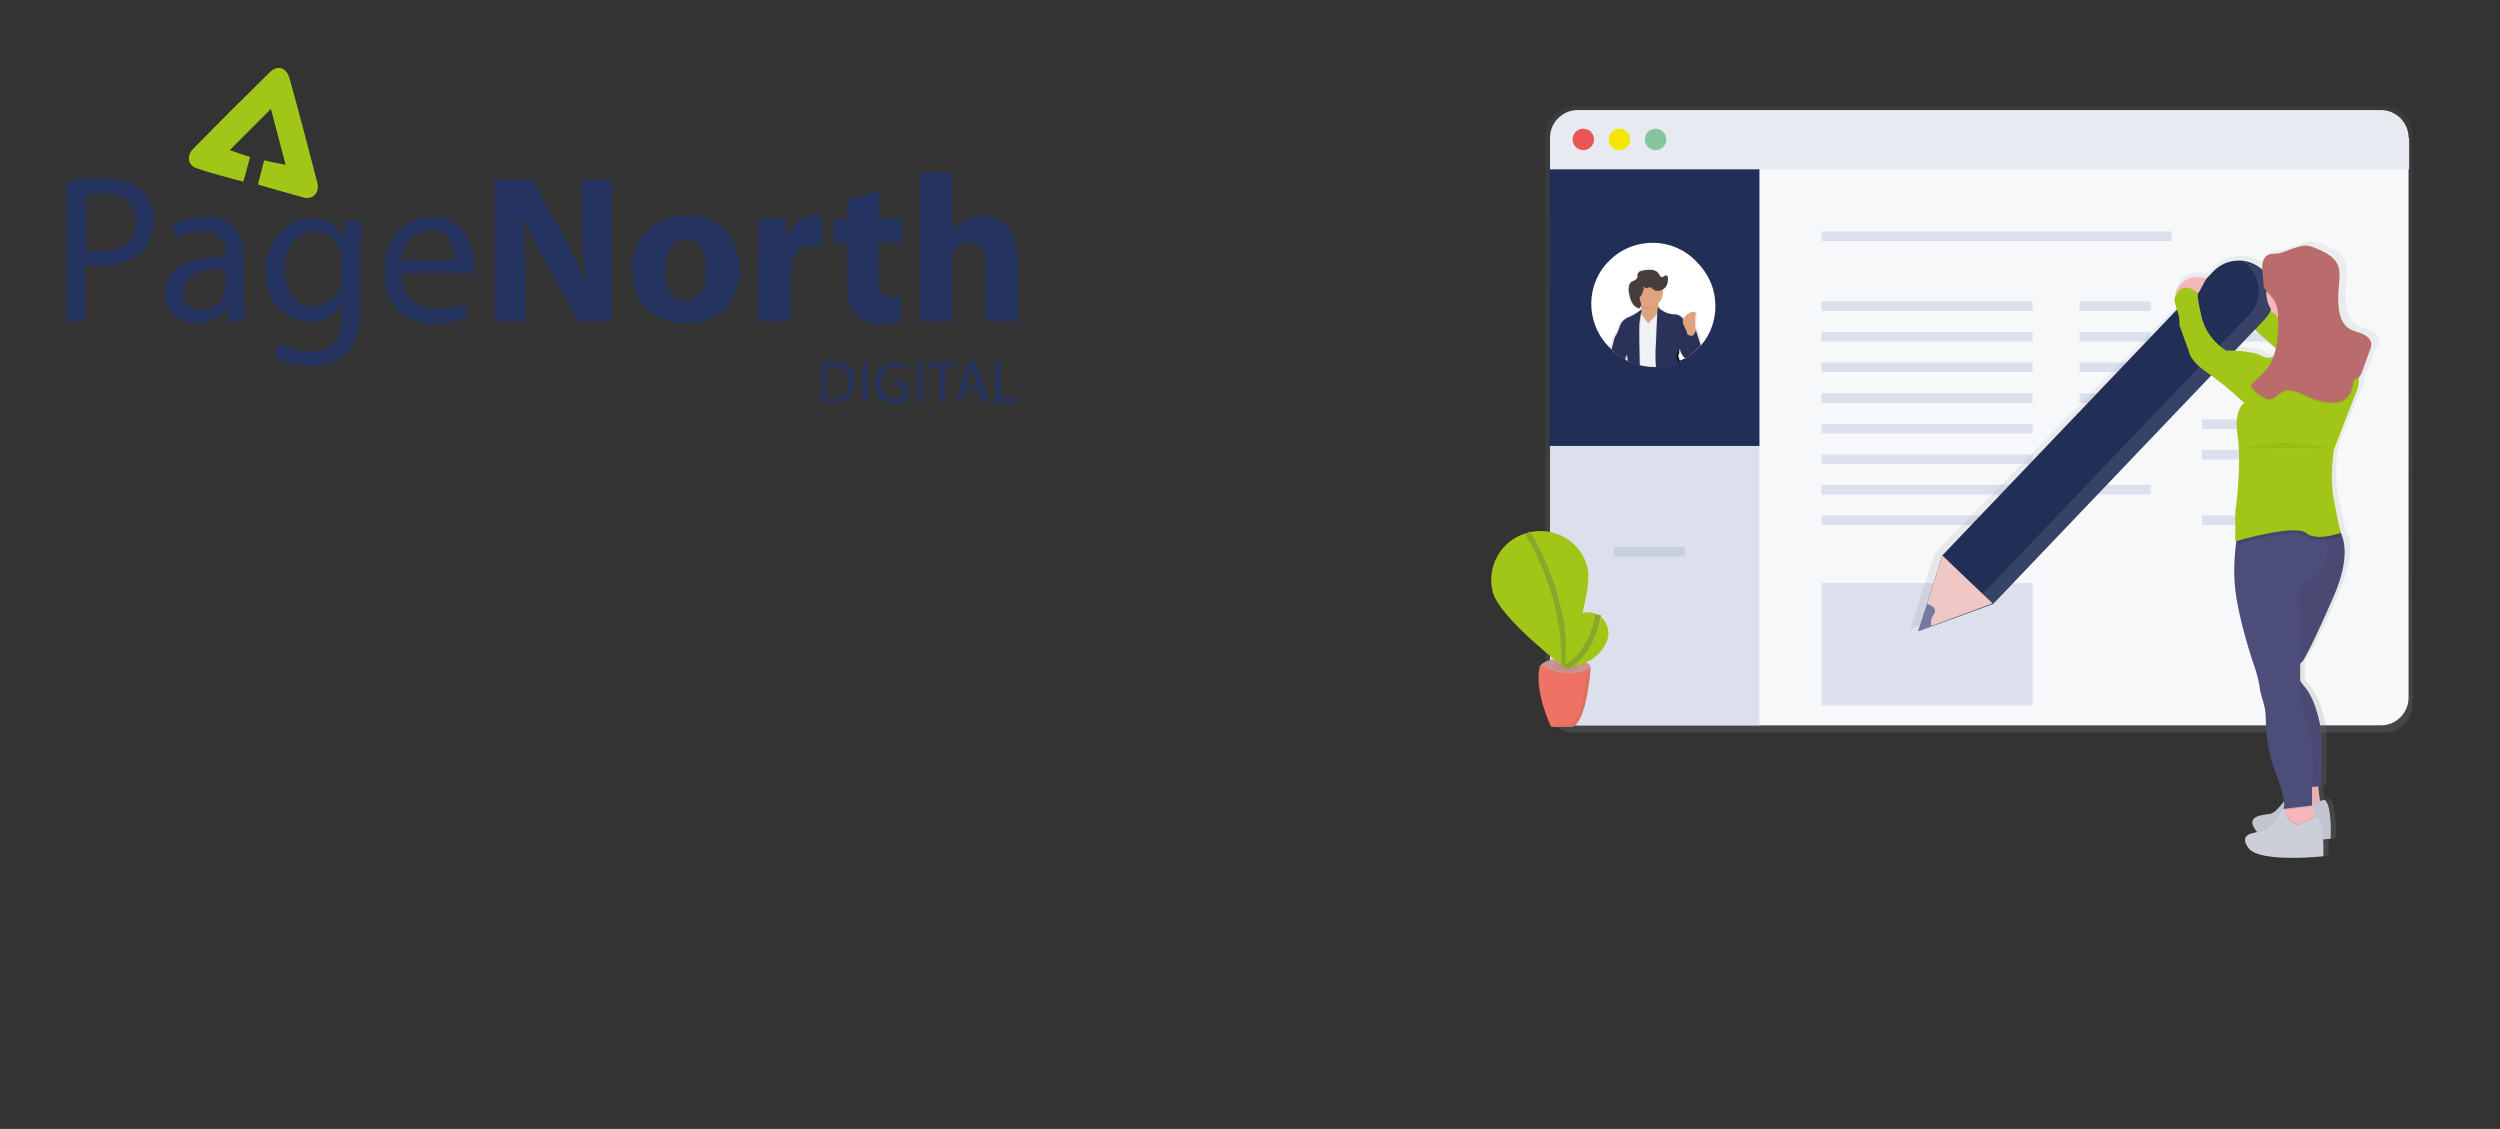 <svg version="1.1" id="Layer_1" xmlns="http://www.w3.org/2000/svg" x="0" y="0" viewBox="0 0 442.9 200" xml:space="preserve"><rect x="0" y="0" width="442.9" height="200" fill="#333333" stroke="none"/><style>.st2{fill:#dce0ec}.st3{opacity:.1}.st4{fill:#212e56}.st12{fill:#e1a27f}.st14{opacity:.1;fill:#020203;enable-background:new}.st15{fill:#2a3259}.st20{opacity:5.000000e-02;fill:#020203;enable-background:new}.st22{fill:#a2c617}.st23{fill:none;stroke:#87a828;stroke-miterlimit:10}.st29{fill:#f6b7ba}.st30{fill:#ccceda}.st31{fill:#4d4d79}.st33{fill:#253361}</style><linearGradient id="SVGID_1_" gradientUnits="userSpaceOnUse" x1="403.577" y1="20.393" x2="403.577" y2="131.423" gradientTransform="matrix(1 0 0 -1 -53 150.21)"><stop offset="0" stop-color="#808181" stop-opacity=".25"/><stop offset=".54" stop-color="#808181" stop-opacity=".12"/><stop offset="1" stop-color="#808181" stop-opacity=".1"/></linearGradient><path d="M422.4 18.8H278.8c-2.8 0-5 2.3-5 5v101c0 2.8 2.2 5 5 5h143.6c2.8 0 5-2.3 5-5v-101c0-2.7-2.3-5-5-5z" fill="url(#SVGID_1_)"/><path d="M426.7 29.5v94.1c0 2.7-2.2 4.9-4.9 4.9H279.5c-2.7 0-4.9-2.2-4.9-4.9V29.5h152.1z" fill="#f7f8f9"/><path class="st2" d="M311.7 78v50.5h-32.2c-2.7 0-4.9-2.3-4.9-5V78h37.1zM322.7 41h62v1.7h-62zM322.7 53.4h37.4v1.7h-37.4zM368.4 53.4H381v1.7h-12.6z"/><g class="st3"><path class="st4" d="M285.9 96.9h12.6v1.7h-12.6z"/></g><path class="st2" d="M368.4 69.7H381v1.7h-12.6zM368.4 85.9H381v1.7h-12.6zM368.4 58.8H381v1.7h-12.6zM390.1 58.8h12.6v1.7h-12.6zM368.4 64.2H381v1.7h-12.6zM390.1 64.2h12.6v1.7h-12.6zM390.1 74.3h12.6V76h-12.6zM390.1 79.7h12.6v1.7h-12.6zM390.1 91.3h12.6V93h-12.6zM322.7 58.8h37.4v1.7h-37.4zM322.7 64.2h37.4v1.7h-37.4zM322.7 69.7h37.4v1.7h-37.4zM322.7 75.1h37.4v1.7h-37.4zM322.7 80.5h37.4v1.7h-37.4zM322.7 85.9h37.4v1.7h-37.4zM322.7 91.3h37.4V93h-37.4z"/><path class="st4" d="M274.5 29.4h37.2V79h-37.2z"/><path d="M426.7 24.4c0-2.7-2.2-4.9-4.9-4.9H279.5c-2.7 0-4.9 2.2-4.9 4.9V30h152.2v-5.6z" fill="#e8eaf1"/><circle cx="280.5" cy="24.7" r="1.9" fill="#ea5556"/><circle cx="286.9" cy="24.7" r="1.9" fill="#f4e600"/><circle cx="293.3" cy="24.7" r="1.9" fill="#85c69e"/><path d="M303.9 54.2c0 2.5-.8 4.9-2.4 6.8l-.2.2c-.6.6-1.2 1.2-1.9 1.7l-.1.1c-.1.1-.2.2-.4.3l-.1.1-.2.1h-.1-.1c-.3.2-.6.3-.9.4h-.1s-.1 0-.1.1c0 0-.1.1-.2.1-.6.3-1.3.5-1.9.6-.6.1-1.3.2-1.9.2h-.4c-.9 0-1.7-.1-2.5-.3h-.2c-.4-.1-.7-.2-1.1-.3l-.6-.3c-.1 0-.1 0-.2-.1l-.2-.1-.1-.1-.1-.1-.2-.1-.2-.1c-.8-.4-1.5-1-2.1-1.6l-.2-.2-.2-.2c-4.2-4.3-4.1-11.2.2-15.3 4.3-4.2 11.2-4.1 15.3.2 2.3 2.3 3.4 5 3.4 7.9z" fill="#fff"/><linearGradient id="SVGID_2_" gradientUnits="userSpaceOnUse" x1="346.413" y1="85.196" x2="346.413" y2="102.616" gradientTransform="matrix(1 0 0 -1 -53 150.21)"><stop offset="0" stop-color="#808181" stop-opacity=".25"/><stop offset=".54" stop-color="#808181" stop-opacity=".12"/><stop offset="1" stop-color="#808181" stop-opacity=".1"/></linearGradient><path d="M300.7 58c0 .2-.1.3-.1.5v-.1c-.1-.8-.1-2.1.1-2.8.2-.7-1-.5-1.7.1-.2.2-.4.4-.5.6l-.1-.1c-.4-.4-.9-.7-1.5-.7-1.2-.1-2.3-.6-3.1-1.4 0-.1-.1-.3-.1-.4v-.1c.4-.4.7-.9.8-1.4 0-.2.1-.4.1-.6v-.2-.1-.1s.1 0 .1-.1c.3-.2.5-.4.6-.7 0-.1.1-.2.1-.3.1-.3.1-.6.1-.9v-.1c0-.2 0-.5-.3-.6-.3-.1-.5.4-.8.3-.1 0-.2-.1-.2-.1-.2-.2-.3-.5-.6-.7-.3-.3-.7-.5-1.2-.5-.4 0-.9 0-1.3.1-.2 0-.5.1-.7.2-.2.1-.4.3-.4.6v.5c-.1.2-.2.4-.4.5l-.6.3c-.3.2-.5.5-.6.9 0 .2-.1.4-.1.6v.6c.1.6.2 1.2.5 1.8.1.2.2.3.3.4l.1.1c.2.2.4.4.6.5l.1.1c.1.1.2.1.3.1 0 0 .1 0 .1-.1.2-.1.2-.4.2-.6v.5c-.1.1-.2.1-.3.3-.6.5-1.3.9-2 1.2-.8.3-1.4 1-1.6 1.8-.2.6-.4 1.2-.8 1.7-.1.1-.3 1.1-.6 2l.2.2.2.2c.6.6 1.3 1.1 2.1 1.6l.2.1.2.1v-.4-.2c0-.1.1-.1.1-.2v.2c0 .2 0 .4.1.7v0l.1.1.2.1c.1 0 .1 0 .2.1l.6.3c.3.1.7.2 1.1.3h.2c.8.2 1.7.3 2.5.3h.4c.7 0 1.3-.1 1.9-.2.7-.1 1.3-.3 1.9-.6.1 0 .1 0 .2-.1 0 0 .1 0 .1-.1s.1 0 .1 0c-.2-.6-.3-1-.3-1l.2-.6v-.1l.1-.2v.1c.1.5.4 1 .8 1.3h.1l.2-.1.1-.1c.1-.1.3-.2.4-.3l.1-.1c.7-.5 1.3-1.1 1.9-1.7l.2-.2-.9-3.1zm-1.5.8c0 .1 0 .1 0 0z" fill="url(#SVGID_2_)"/><linearGradient id="SVGID_3_" gradientUnits="userSpaceOnUse" x1="155.499" y1="86.082" x2="155.499" y2="96.549" gradientTransform="rotate(180 224.494 75.105)"><stop offset="0" stop-color="#808181" stop-opacity=".25"/><stop offset=".54" stop-color="#808181" stop-opacity=".12"/><stop offset="1" stop-color="#808181" stop-opacity=".1"/></linearGradient><path d="M299.2 58.5zm-10.9 5.4c0-.3 0-.5-.1-.7v-.4-.1c-.2.3-.3.5-.4.8l.2.1.2.1.1.2v0zm2.4-10.2z" fill="url(#SVGID_3_)"/><path class="st12" d="M293.8 51.8s-.6 2.9 1.1 4.4c1.8 1.5-4.2 2.7-5.2 1.4-1.1-1.3.7-1.9.7-1.9s.9-.7 0-2.9l3.4-1z"/><path d="M295.4 64.8c-.6.1-1.3.2-1.9.2h-.4c-.9 0-1.7-.1-2.5-.3h-.2c-.4-.1-.7-.2-1.1-.3l-.2-2.7.8-3.7.5-2.2.1-.6.1.2 1.4 1.9 1.5-1.6.1-.1.4-.4.2-.2.1.6.3 2 .5 3.7.3 3.5z" fill="#f0f1f5"/><path class="st14" d="M299.4 63c-.1.1-.2.2-.4.3l-.1.1-.2.1h-.1-.1c-.4-.3-.7-.8-.9-1.3 0-.1 0-.1-.1-.2l-.1.3-.3.8s.1.4.3 1c-.1 0-.1.1-.2.1-.6.3-1.3.5-1.9.6-.6.1-1.3.2-1.9.2h-.1c-.1-.8-.1-1.7-.1-2.5l.2-4.5.1-2.3.1-1.3.1.1.1.1c.8.7 1.8 1.1 2.9 1.2.6 0 1.1.3 1.5.8.3.5.5 1 .6 1.5l.1.5V58.9l.5 4.1z"/><path class="st15" d="M299.4 63c-.2.2-.3.2-.5.3l-.1.1-.2.1c-.4-.3-.7-.8-.9-1.3v-.1c0-.1 0-.1-.1-.2l-.1.2-.1.3-.2.6s.1.4.3 1.1c0 0-.1 0-.1.1s-.1.1-.2.1c-.6.3-1.3.5-1.9.6-.6.1-1.3.2-1.9.2-.1-.9-.1-1.8-.1-2.7l.2-4.4.1-2.3.1-1.1v-.2c.8.8 1.9 1.3 3 1.3.6 0 1.1.3 1.5.8.3.5.5 1 .6 1.6l.1.9v.2l.5 3.8z"/><path class="st14" d="M290.8 54.9v.5l-.1 1.4s-.1.4-.1 1.3c-.1 1.2-.1 3.3 0 6.6h-.2c-.4-.1-.7-.2-1.1-.3l-.6-.3c-.1 0-.1 0-.2-.1-.1-.7-.1-1.2-.1-1.2s0 .1-.1.2c0 0-.1.1-.1.2s-.1.1-.1.2-.1.2-.1.3l-.2-.1c-.8-.4-1.5-1-2.1-1.6.3-1 .5-2 .6-2.2.3-.5.6-1.1.8-1.7.2-.8.8-1.5 1.6-1.8.8-.2 1.5-.8 2.1-1.4z"/><path class="st15" d="M290.8 54.8c-.7.6-1.5 1.1-2.3 1.4-.8.3-1.4 1-1.6 1.8-.2.6-.4 1.1-.8 1.7-.1.1-.3 1.2-.6 2.2l.2.2c.6.6 1.3 1.1 2.1 1.6.1-.3.2-.5.4-.8l.1-.1v.3c0 .2.1.5.1.9l.2.1c.1 0 .1 0 .2.1l.6.3c.3.1.7.2 1.1.3-.1-3.2-.1-5.3-.1-6.6 0-1 .1-1.4.1-1.4l.2-1.3.1-.4v-.3z"/><path class="st14" d="M291.9 54.7c-.4 0-.8-.1-1.2-.3-.1-.5-.2-.9-.4-1.3l3.4-1c-.1.6-.1 1.3-.1 2-.4.3-1 .6-1.7.6z"/><circle class="st12" cx="291.9" cy="51.8" r="2.7"/><path d="M297.3 64.2c-.2-.7-.3-1.2-.3-1.2l.4-1c0 .1.1.3.1.4l-.2.6s.1.4.3 1.1c0 0-.1 0-.1.1s-.1-.1-.2 0z" fill="#020203"/><path class="st12" d="M300.4 59.2s-.2-2.3 0-3.5-2.8.2-2.2 1.7c.3.8.8 1.7 1.3 2.4l.9-.6z"/><path class="st14" d="M301.3 61.2c-.6.6-1.2 1.2-1.9 1.7l-.1.1c-.1.1-.2.2-.4.3-.3-.3-.5-.7-.8-1.1l.6-3.4.1.1.1.1c.3.3 1 .7 1.4-.3.1-.2.1-.4.1-.5l.1.2v.1l.8 2.7z"/><path class="st15" d="M301.3 61.2c-.6.6-1.2 1.2-1.9 1.7l-.1.1c-.1.1-.2.2-.4.3l-.1.1c-.3-.3-.5-.7-.7-1v-.1l.6-3.3.1.1.1.1s.1.1.2.1c.4.3.9.4 1.2-.4.1-.2.1-.3.1-.5l.1.3.8 2.5z"/><path d="M301.3 61.2c-.6.6-1.2 1.2-1.9 1.7l-.1.1c-.1.1-.2.2-.4.3l-.1.1c-.3-.3-.5-.7-.7-1v-.1l.6-3.3.1.1.1.1s.1.1.2.1c.4.3.9.4 1.2-.4.1-.2.1-.3.1-.5l.1.3.8 2.5z" opacity=".02" fill="#020203"/><path class="st14" d="M288.2 62.9s0-.1 0 0c.1-.4.2-.7.3-.7 0 0 .1.8.2 2-.1 0-.1 0-.2-.1l-.2-.1c0-.4-.1-.7-.1-.9v-.3.1zM291.9 51.1c.1-.1.3-.1.5-.1.1 0 .1.1.2.1.2.2.4.4.7.5h.5c.3 0 .6-.1.9-.3.6-.4.8-1.1.8-1.8 0-.2 0-.5-.3-.6-.3-.1-.5.4-.8.3-.1 0-.2-.1-.2-.1-.2-.2-.3-.5-.5-.7-.3-.3-.7-.5-1.2-.5-.4 0-.9 0-1.3.1-.2 0-.4.1-.7.2-.2.1-.3.3-.4.5v.5c-.1.2-.2.4-.4.5l-.6.3c-.3.2-.5.5-.5.9-.1.3-.1.7 0 1 .1.6.2 1.2.5 1.7.1.2.2.4.3.5.2.2.4.4.7.5.1.1.2.1.3.1 0 0 .1 0 .1-.1.2-.2.3-.5.2-.8-.1-.3-.2-.6-.2-.9v-.2c0-.1.1-.1.2-.2s.1-.2.2-.3l.3-.9c0-.2 0-.5-.2-.7.3.5.6.6.9.5z"/><path d="M291.9 51c.1-.1.3-.1.5-.1.1 0 .1.1.2.1.2.2.4.4.7.5h.5c.3 0 .6-.1.9-.3.6-.4.8-1.1.8-1.8 0-.2 0-.5-.3-.6-.3-.1-.5.4-.8.3-.1 0-.2-.1-.2-.1-.2-.2-.3-.5-.5-.7-.3-.3-.7-.5-1.2-.5-.4 0-.9 0-1.3.1-.2 0-.4.1-.7.2-.2.1-.3.3-.4.5v.5c-.1.2-.2.4-.4.5l-.6.3c-.3.2-.5.5-.5.9-.1.3-.1.7 0 1 .1.6.2 1.2.5 1.7.1.2.2.4.3.5.2.2.4.4.7.5.1.1.2.1.3.1 0 0 .1 0 .1-.1.2-.2.3-.5.2-.8-.1-.3-.2-.6-.2-.9v-.2c0-.1.1-.1.2-.2s.1-.2.2-.3l.3-.9c0-.2 0-.5-.2-.7.3.5.6.6.9.5z" fill="#473e3b"/><ellipse cx="277.3" cy="118.3" rx="4.5" ry="1.7" fill="#cd9494"/><ellipse class="st20" cx="277.3" cy="118.1" rx="2.3" ry=".8"/><path d="M272.8 117.9s5 2.8 9 .4c0 0-.6 9.6-3.3 10.5h-3.7s-3.1-6.4-2-10.9z" fill="#ee7364"/><path class="st22" d="M281.2 100.4c1.3 4.6-4.1 17.8-4.1 17.8s-11.3-8.6-12.6-13.2c-1.3-4.6 1.5-9.4 6.1-10.6 4.6-1.3 9.4 1.4 10.6 6z"/><path class="st23" d="M270.6 94.4s7 10.6 6.5 23.8"/><path class="st22" d="M283 108.9s-6.4-3.5-5.6 9.4c0 0 5.3-.2 7.2-4.5.8-1.9.2-3.9-1.6-4.9z"/><path class="st23" d="M283.1 108.9s-.8 6.7-5.7 9.3"/><path class="st20" d="M281.2 118.6c-.2 2.2-.9 9-3.3 9.8h-3.3l.2.4h3.7c2.8-.9 3.3-10.5 3.3-10.5l-.6.3z"/><path class="st2" d="M322.7 103.3h37.4V125h-37.4z"/><linearGradient id="SVGID_4_" gradientUnits="userSpaceOnUse" x1="432.988" y1="-1.835" x2="432.988" y2="107.558" gradientTransform="matrix(1 0 0 -1 -53 150.21)"><stop offset="0" stop-color="#808181" stop-opacity=".25"/><stop offset=".54" stop-color="#808181" stop-opacity=".12"/><stop offset="1" stop-color="#808181" stop-opacity=".1"/></linearGradient><path d="M421.5 60.4v-.2c-.1-.9-.9-1.5-1.7-1.8-.8-.3-1.7-.5-2.5-1-1.2-.9-1.6-2.5-1.7-3.9 0-.5 0-.9-.1-1.4 0-.5 0-1 .1-1.4.1-.8.2-1.6.2-2.4 0-.8-.1-1.5-.4-2.2-.7-1.4-2.4-2.2-3.9-2.8-.6-.2-1.2-.5-1.8-.5-.7 0-1.3.2-2 .4-1 .3-2 .8-3.1 1-.6.1-1.2 0-1.8.2-1.1.4-1.3 1.4-1.3 2.5v.2l-.3-.3-.1-.1c-.1-.1-.2-.2-.4-.3h-.1c-.3-.2-.6-.3-.9-.5-.1-.1-.3-.1-.5-.2-.3-.1-.6-.2-1-.3-2.1-.4-4.3.3-5.8 1.8l-1.2 1.3c-5.6-1.3-5.8 3.6-5.8 3.6.1.6.3 1.2.5 1.8l-43.1 44-4.4 13.5 2.4-.9 11.2-4 40-40.9c3 2.1 6.1 5 6.1 5s-1.9 1-1.2 5.7c.9 5.7-.4 13.9-.4 13.9v5.3l.2-.1c0 .2-.1.4-.1.6-.4 2.6-.5 5.3-.2 8 .7 5.6 3.3 13.2 3.3 13.2s1 2.7 1.2 4.8c0 .4.1.8.3 1.2.5 1.2.8 2.4.8 3.7 0 2.3.3 5.8 1.7 9.4 1.1 2.9 1.5 4.6 1.7 5.5-.8 1-1.8 2.2-2.6 2.3-1.5.2-4.5.4-2.5 3 .1.1.1.2.2.2-1.5.2-3.2.8-1.6 2.9 2 2.6 13.6 1.4 13.6 1.4s.1-1.4 0-3c.8-.1 1.3-.1 1.3-.1s.3-6.2-1.1-7c-.3 0-.5.1-.8.2-.2-.9-.3-1.9-.3-2.7h.6v-9.3s-.7-5.8-3.1-8.4c-.3-.3-.6-.7-.8-1.1v-3c.1-.2.2-.3.3-.5 0 0 1.3-1.6 5.8-11.8 2.7-6 2.1-9.5 1.1-11.3-.2-.7-.6-2.5-1.3-6-.8-4.4.1-8.7.1-8.7s2.9-7.4 4.2-10.4c.3-.7.4-1.5.4-2.3.3-.3.5-.7.7-1.1l1.4-3.6c.3-.2.5-.6.5-1.1zm-18.4-6.5c.1.2.3.4.5.7 0 0-.2-.2-.5-.6-.1 0-.1 0 0-.1zm-6.7 7.5l3.7-3.8c1.3 1.2 2.7 2.4 3.8 3.4-.1.5-.3 1-.4 1.5-.5.2-1.2.3-2-.1-1.2-.8-3.6-1-5.1-1z" fill="url(#SVGID_4_)"/><path d="M393.4 47.3s-2.8 1.6-1.9 3.8c0 0 2.9.9 4 3s10.2 9.8 10.2 9.8l6.6-3.3s-2.3-3.1-9.6-5.2c0 0-4.3-4.6-5.8-5.4-1.4-.9-3.5-2.7-3.5-2.7z" fill="#f6bcd5"/><path class="st22" d="M393.4 47.3s-2.8 1.6-1.9 3.8c0 0 2.9.9 4 3s10.2 9.8 10.2 9.8l6.6-3.3s-2.3-3.1-9.6-5.2c0 0-4.3-4.6-5.8-5.4-1.4-.9-3.5-2.7-3.5-2.7z"/><path class="st4" d="M344.1 98.4l48-50.3c2.4-2.5 6.3-2.6 8.8-.2 2.5 2.4 2.6 6.3.2 8.8l-48 50.3-13.2 4.8 4.2-13.4z"/><path d="M398.2 47c2.5 2.4 2.6 6.3.2 8.8l-48 50.3-9.9 3.6-.7 2.1L353 107l48-50.2c2.4-2.5 2.3-6.4-.2-8.8-1-.9-2.3-1.5-3.6-1.7.4.2.7.4 1 .7z" opacity=".1" fill="#fff"/><path fill="#efc8c5" d="M344.1 98.4l8.9 8.5-10.8 4-2.3.8 1.5-4.7z"/><path d="M341.4 107c.3.1.6.2.9.4.3.2.6.6.5 1-.1.2-.2.5-.4.7-.3.6-.4 1.2-.2 1.8l-2.4.9 1.6-4.8z" fill="#727b9d"/><path class="st29" d="M410.6 138.1s.3 4.7.9 5.2-4.8.9-4.8.9l.7-6.1h3.2z"/><path class="st20" d="M410.6 138.1s.3 4.7.9 5.2-4.8.9-4.8.9l.7-6.1h3.2z"/><path class="st30" d="M411.8 141.7s-.7 0-3.4 1.4c0 0-1.8-.3-2.6-2.9 0 0-2.2 3.8-3.7 4-1.5.2-4.4.4-2.4 3 1.9 2.6 13.2 1.4 13.2 1.4s.3-6.1-1.1-6.9z"/><path class="st20" d="M411.8 141.7s-.7 0-3.4 1.4c0 0-1.8-.3-2.6-2.9 0 0-2.2 3.8-3.7 4-1.5.2-4.4.4-2.4 3 1.9 2.6 13.2 1.4 13.2 1.4s.3-6.1-1.1-6.9z"/><path class="st29" d="M410.2 145.3l-.7 2-4.9-1.4.3-2 .1-.5.2-1.3s4.2-1.1 4.2-.5c.1.4.1.9.3 1.3.2.7.4 1.4.5 1.9-.1.3 0 .5 0 .5z"/><path class="st31" d="M407.5 117.6c-.3.6-.7 1.6 0 3 .2.4.5.7.8 1.1 2.3 2.6 3 8.3 3 8.3v9.3l-1.6.1-2.6.2-3.8-15.8s-2.2-11.5-1.2-13.5 2-14.7 2-14.7l.9-.9 2.1-2.2h6.1c.5.3.9.8 1.2 1.3 1 1.7 1.9 5.2-.9 11.7-4.4 10.1-5.6 11.7-5.6 11.7-.2.1-.3.2-.4.4z"/><path class="st20" d="M407.5 117.6c-.3.6-.7 1.6 0 3 .2.4.5.7.8 1.1 2.3 2.6 3 8.3 3 8.3v9.3l-1.6.1-2.6.2-3.8-15.8s-2.2-11.5-1.2-13.5 2-14.7 2-14.7l.9-.9 2.1-2.2h6.1c.5.3.9.8 1.2 1.3 1 1.7 1.9 5.2-.9 11.7-4.4 10.1-5.6 11.7-5.6 11.7-.2.1-.3.2-.4.4z"/><path class="st14" d="M409.5 142.9l-4.6.6.2-1.3s4.2-1.1 4.2-.5c0 .3.1.8.2 1.2z"/><path class="st31" d="M407.2 103.9s.3 8.4.3 13.6v3c0 .4 0 .8-.1 1.2-.3 1 .3 3.1.3 3.1 2.7 7 1.9 13.2 1.9 13.2v4.7l-5.1.6s.9-.6-1.5-6.8c-1.3-3.5-1.6-7-1.6-9.3 0-1.3-.3-2.5-.7-3.7l-.3-1.2c-.2-2.1-1.2-4.8-1.2-4.8s-2.6-7.6-3.2-13.1c-.3-2.6-.2-5.3.1-7.9.1-.7.2-1.3.4-2 0 0 10.4-6.5 14.3-2 .4.4.7.9.9 1.5.2.5.4 1.1.5 1.7 1.3 5.9-5 8.2-5 8.2z"/><circle class="st29" cx="406.9" cy="51.9" r="5.4"/><path class="st29" d="M403.9 55.3s2.2 6.3 0 9.6 7.1 2.2 7.1 2.2l3.6-4.4s-4.3 0-4.5-7.5-6.2.1-6.2.1z"/><path class="st14" d="M414.7 95c-.8.3-1.6.5-2.4.6-1.3.2-2.9.2-3.8-.6-.5-.5-1.9-.5-3.5-.4-3.4.3-8 1.6-8.8 1.8.1-.7.2-1.3.4-2 0 0 10.4-6.5 14.3-2h2.3c.5.3.9.8 1.2 1.3.2.9.3 1.3.3 1.3zM410.2 145.3l-.7 2-4.9-1.4.3-2c.8 1.9 2.3 2.1 2.3 2.1 1.5-.8 2.4-1.1 2.9-1.3 0 .4.1.6.1.6z"/><path class="st30" d="M410.5 144.8s-.7 0-3.4 1.4c0 0-1.8-.3-2.6-2.9 0 0-2.2 3.8-3.7 4-1.5.2-4.4.4-2.4 3s13.2 1.4 13.2 1.4.3-6.1-1.1-6.9z"/><path class="st29" d="M385.3 52.9s.2-4.8 5.6-3.6l-1.4 2.6-4.2 1z"/><path class="st22" d="M410.4 64s-5.2-.9-6.6-1.9c0 0-1.1 2-3 1-1.9-1.1-6.4-1-6.4-1s-3.7-2-4.5-6.6c0 0-.7-2.8-.5-3.5 0 0-2.8-2.9-4.2 1 .5 2.7 1 2.4.9 4.6l1.7 4.7s.1 1.6 3.2 3.7 6.6 5.4 6.6 5.4-1.9 1-1.2 5.6c.8 5.7-.4 13.7-.4 13.7v5.2s10.6-3.1 12.5-1.5 6.2 0 6.2 0-.5-1.8-1.3-6.2c-.7-4.4.1-8.6.1-8.6s2.8-7.3 4-10.3c1.3-3-1-7-3.2-8.5s-3.1-.6-3.1-.6 4 2.9-.8 3.8z"/><path class="st14" d="M401 50.5c0 .2 0 .4.1.7.1.2.3.4.5.6.8.8 1.5 1.7 1.8 2.8.2.7.2 1.5.2 2.3 0 3.1-.2 6.4-2.1 8.8-.7.9-1.6 1.6-2.4 2.3l-.3.3c0 .1 0 .3.1.4.4.8 1.2 1.3 2 1.8.4.2.7.4 1.1.4 1 0 1.6-1 2.5-1.4 1.3-.6 2.7.2 4 .8.9.4 1.9.8 2.9 1 1.4.3 2.9.4 4-.4.7-.5 1.1-1.2 1.3-2 .1-.5.1-1.1.5-1.5.2-.2.5-.3.7-.4.3-.3.5-.7.6-1.1l1.3-3.6c.2-.4.3-.8.3-1.2-.1-.9-.9-1.5-1.7-1.8s-1.7-.5-2.4-1c-1.2-.9-1.6-2.4-1.7-3.9-.1-1-.1-2 0-3 .1-1.5.4-3.1-.2-4.4-.7-1.4-2.3-2.2-3.8-2.8-.6-.2-1.1-.5-1.8-.5-.6 0-1.3.2-1.9.4-1 .3-2 .8-3 1-.6.1-1.2 0-1.7.2-1.8.9-.9 3.6-.9 5.2z"/><path d="M401 50.3c0 .2 0 .4.1.7.1.2.3.4.5.6.8.8 1.5 1.7 1.8 2.8.2.7.2 1.5.2 2.3 0 3.1-.2 6.4-2.1 8.8-.7.9-1.6 1.6-2.4 2.3l-.3.3c0 .1 0 .3.1.4.4.8 1.2 1.3 2 1.8.4.2.7.4 1.1.4 1 0 1.6-1 2.5-1.4 1.3-.6 2.7.2 4 .8.9.4 1.9.8 2.9 1 1.4.3 2.9.4 4-.4.7-.5 1.1-1.2 1.3-2 .1-.5.1-1.1.5-1.5.2-.2.5-.3.7-.4.3-.3.5-.7.6-1.1l1.3-3.6c.2-.4.3-.8.3-1.2-.1-.9-.9-1.5-1.7-1.8-.8-.3-1.7-.5-2.4-1-1.2-.9-1.6-2.4-1.7-3.9-.1-1-.1-2 0-3 .1-1.5.4-3.1-.2-4.4-.7-1.4-2.3-2.2-3.8-2.8-.6-.2-1.1-.5-1.8-.5-.6 0-1.3.2-1.9.4-1 .3-2 .8-3 1-.6.1-1.2 0-1.7.2-1.8.9-.9 3.6-.9 5.2z" fill="#ba6c6c"/><path class="st20" d="M396.7 79.4s.8-.2 5.1-.8c4.3-.6 11.7.9 11.7.9"/><g><g id="XMLID_353_"><g id="XMLID_384_"><path id="XMLID_394_" class="st33" d="M11.9 32.1c1.6-.3 3.6-.5 6.2-.5 3.2 0 5.5.7 7 2.1 1.3 1.2 2.2 3 2.2 5.2 0 2.3-.7 4.1-1.9 5.4-1.7 1.8-4.5 2.8-7.7 2.8-1 0-1.9 0-2.6-.2v10h-3.2V32.1zm3.2 12.1c.7.2 1.6.3 2.7.3 3.9 0 6.3-1.9 6.3-5.3 0-3.3-2.4-4.9-5.9-4.9-1.4 0-2.5.1-3 .3v9.6z"/><path id="XMLID_391_" class="st33" d="M43.2 52.6c0 1.6.1 3.1.3 4.3h-2.9l-.3-2.3h-.1c-1 1.4-2.9 2.7-5.5 2.7-3.6 0-5.5-2.6-5.5-5.2 0-4.3 3.9-6.7 10.8-6.7V45c0-1.4-.4-4.2-4.1-4.1-1.7 0-3.5.5-4.7 1.3l-.7-2.2c1.5-.9 3.7-1.6 5.9-1.6 5.5 0 6.8 3.8 6.8 7.3v6.9zm-3.1-4.9c-3.6-.1-7.6.6-7.6 4.1 0 2.2 1.4 3.1 3 3.1 2.4 0 3.9-1.5 4.4-3 .1-.4.1-.7.1-1v-3.2z"/><path id="XMLID_388_" class="st33" d="M63.9 54.3c0 4.2-.9 6.7-2.6 8.3-1.8 1.6-4.3 2.2-6.6 2.2-2.2 0-4.5-.5-6-1.5l.8-2.5c1.2.8 3 1.5 5.3 1.5 3.3 0 5.8-1.7 5.8-6.3v-2h-.1c-1 1.7-2.9 3-5.7 3-4.5 0-7.7-3.8-7.7-8.8 0-6.1 4-9.5 8.1-9.5 3.1 0 4.8 1.6 5.6 3.1h.2l.1-2.7H64c-.1 1.3-.1 2.8-.1 4.9v10.3zM60.6 46c0-.6 0-1-.2-1.5-.6-1.9-2.2-3.5-4.6-3.5-3.1 0-5.4 2.6-5.4 6.8 0 3.5 1.8 6.5 5.3 6.5 2 0 3.9-1.3 4.5-3.3.2-.6.3-1.2.3-1.7V46z"/><path id="XMLID_385_" class="st33" d="M71.1 48.5c.1 4.4 2.9 6.2 6.2 6.2 2.3 0 3.8-.4 5-.9l.6 2.3c-1.2.5-3.2 1.2-6 1.2-5.5 0-8.8-3.7-8.8-9.1 0-5.4 3.2-9.7 8.4-9.7 5.9 0 7.4 5.1 7.4 8.4 0 .7 0 1.2-.1 1.5H71.1zm9.6-2.4c0-2-.9-5.3-4.5-5.3-3.3 0-4.8 3-5 5.3h9.5z"/></g><g id="XMLID_372_"><path id="XMLID_382_" class="st33" d="M87.6 56.9V31.8h6.6l5.2 9.2c1.5 2.6 2.9 5.8 4.1 8.6h.1c-.3-3.3-.4-6.7-.4-10.5v-7.3h5.2v25.1h-5.9l-5.4-9.7c-1.5-2.7-3.2-5.9-4.3-8.8h-.1c.2 3.3.3 6.9.3 11v7.5h-5.4z"/><path id="XMLID_379_" class="st33" d="M131 47.6c0 6.7-4.7 9.7-9.6 9.7-5.3 0-9.4-3.5-9.4-9.4s3.9-9.7 9.7-9.7c5.6.1 9.3 3.9 9.3 9.4zm-13.2.2c0 3.1 1.3 5.5 3.7 5.5 2.2 0 3.6-2.2 3.6-5.5 0-2.7-1-5.4-3.6-5.4-2.6-.1-3.7 2.7-3.7 5.4z"/><path id="XMLID_377_" class="st33" d="M134.5 44.7c0-2.7 0-4.4-.1-6h4.8l.2 3.3h.1c.9-2.7 3.1-3.8 4.9-3.8.5 0 .8 0 1.2.1v5.3c-.4-.1-.9-.1-1.5-.1-2.1 0-3.5 1.1-3.9 2.9-.1.4-.1.8-.1 1.3v9.2h-5.7V44.7z"/><path id="XMLID_375_" class="st33" d="M155.7 33.8v4.9h4.1v4.2h-4.1v6.6c0 2.2.6 3.2 2.2 3.2.8 0 1.2 0 1.7-.1v4.3c-.7.3-2.1.5-3.6.5-1.8 0-3.3-.6-4.3-1.6-1-1.1-1.6-2.8-1.6-5.4V43h-2.4v-4.2h2.4v-3.4l5.6-1.6z"/><path id="XMLID_373_" class="st33" d="M163 30.5h5.7v10.4h.1c.6-.8 1.3-1.4 2.2-1.9.9-.4 1.9-.7 2.9-.7 3.6 0 6.4 2.5 6.4 8v10.6h-5.7v-10c0-2.4-.8-4-2.9-4-1.5 0-2.4 1-2.8 2-.1.3-.2.8-.2 1.2v10.8H163V30.5z"/></g><path id="XMLID_371_" class="st22" d="M45.7 32.7c.4-1.5.7-2.9 1.1-4.3 1.2.3 2.3.5 3.8.8-.9-3.4-1.7-6.5-2.6-9.9l-7.3 7.3c1.2.4 2.3.8 3.6 1.2-.4 1.4-.7 2.8-1.2 4.4-2.9-.8-5.7-1.5-8.3-2.4-1.5-.5-1.8-2.2-.6-3.4 4.5-4.6 9-9.1 13.6-13.6 1.4-1.4 3-.8 3.5 1.1 1.7 6.1 3.3 12.2 4.9 18.4.5 1.8-.7 3.1-2.4 2.7-2.6-.7-5.2-1.5-8.1-2.3"/><g id="XMLID_354_"><path id="XMLID_368_" class="st33" d="M145.6 64.3c.6-.1 1.2-.2 1.9-.2 1.3 0 2.2.3 2.9.9.6.6 1 1.4 1 2.5 0 1.2-.4 2.1-1 2.7-.7.7-1.8 1-3.1 1-.7 0-1.2 0-1.7-.1v-6.8zm.9 6.3h.9c2 0 3-1.1 3-3 0-1.7-.9-2.7-2.9-2.7-.5 0-.8 0-1.1.1v5.6z"/><path id="XMLID_366_" class="st33" d="M153.7 64.2v7.1h-.9v-7.1h.9z"/><path id="XMLID_364_" class="st33" d="M160.8 71c-.4.2-1.2.4-2.2.4-1.1 0-1.9-.3-2.6-.9-.6-.6-1-1.5-1-2.6 0-2.1 1.5-3.6 3.8-3.6.8 0 1.5.2 1.8.3l-.2.7c-.4-.2-.8-.3-1.6-.3-1.7 0-2.8 1.1-2.8 2.8 0 1.8 1.1 2.8 2.7 2.8.6 0 1-.1 1.2-.2v-2.1h-1.4v-.7h2.3V71z"/><path id="XMLID_362_" class="st33" d="M163.3 64.2v7.1h-.9v-7.1h.9z"/><path id="XMLID_360_" class="st33" d="M166.5 65h-2.1v-.8h5.2v.8h-2.2v6.3h-.9V65z"/><path id="XMLID_357_" class="st33" d="M170.9 69l-.7 2.2h-.9l2.4-7.1h1.1l2.4 7.1h-1l-.8-2.2h-2.5zm2.3-.7l-.7-2c-.2-.5-.3-.9-.4-1.3-.1.4-.2.8-.4 1.3l-.7 2h2.2z"/><path id="XMLID_355_" class="st33" d="M176.3 64.2h.9v6.3h3v.8h-3.9v-7.1z"/></g></g></g><path class="st2" d="M-121.4-80.4h80.1v70.3h-80.1z"/></svg>